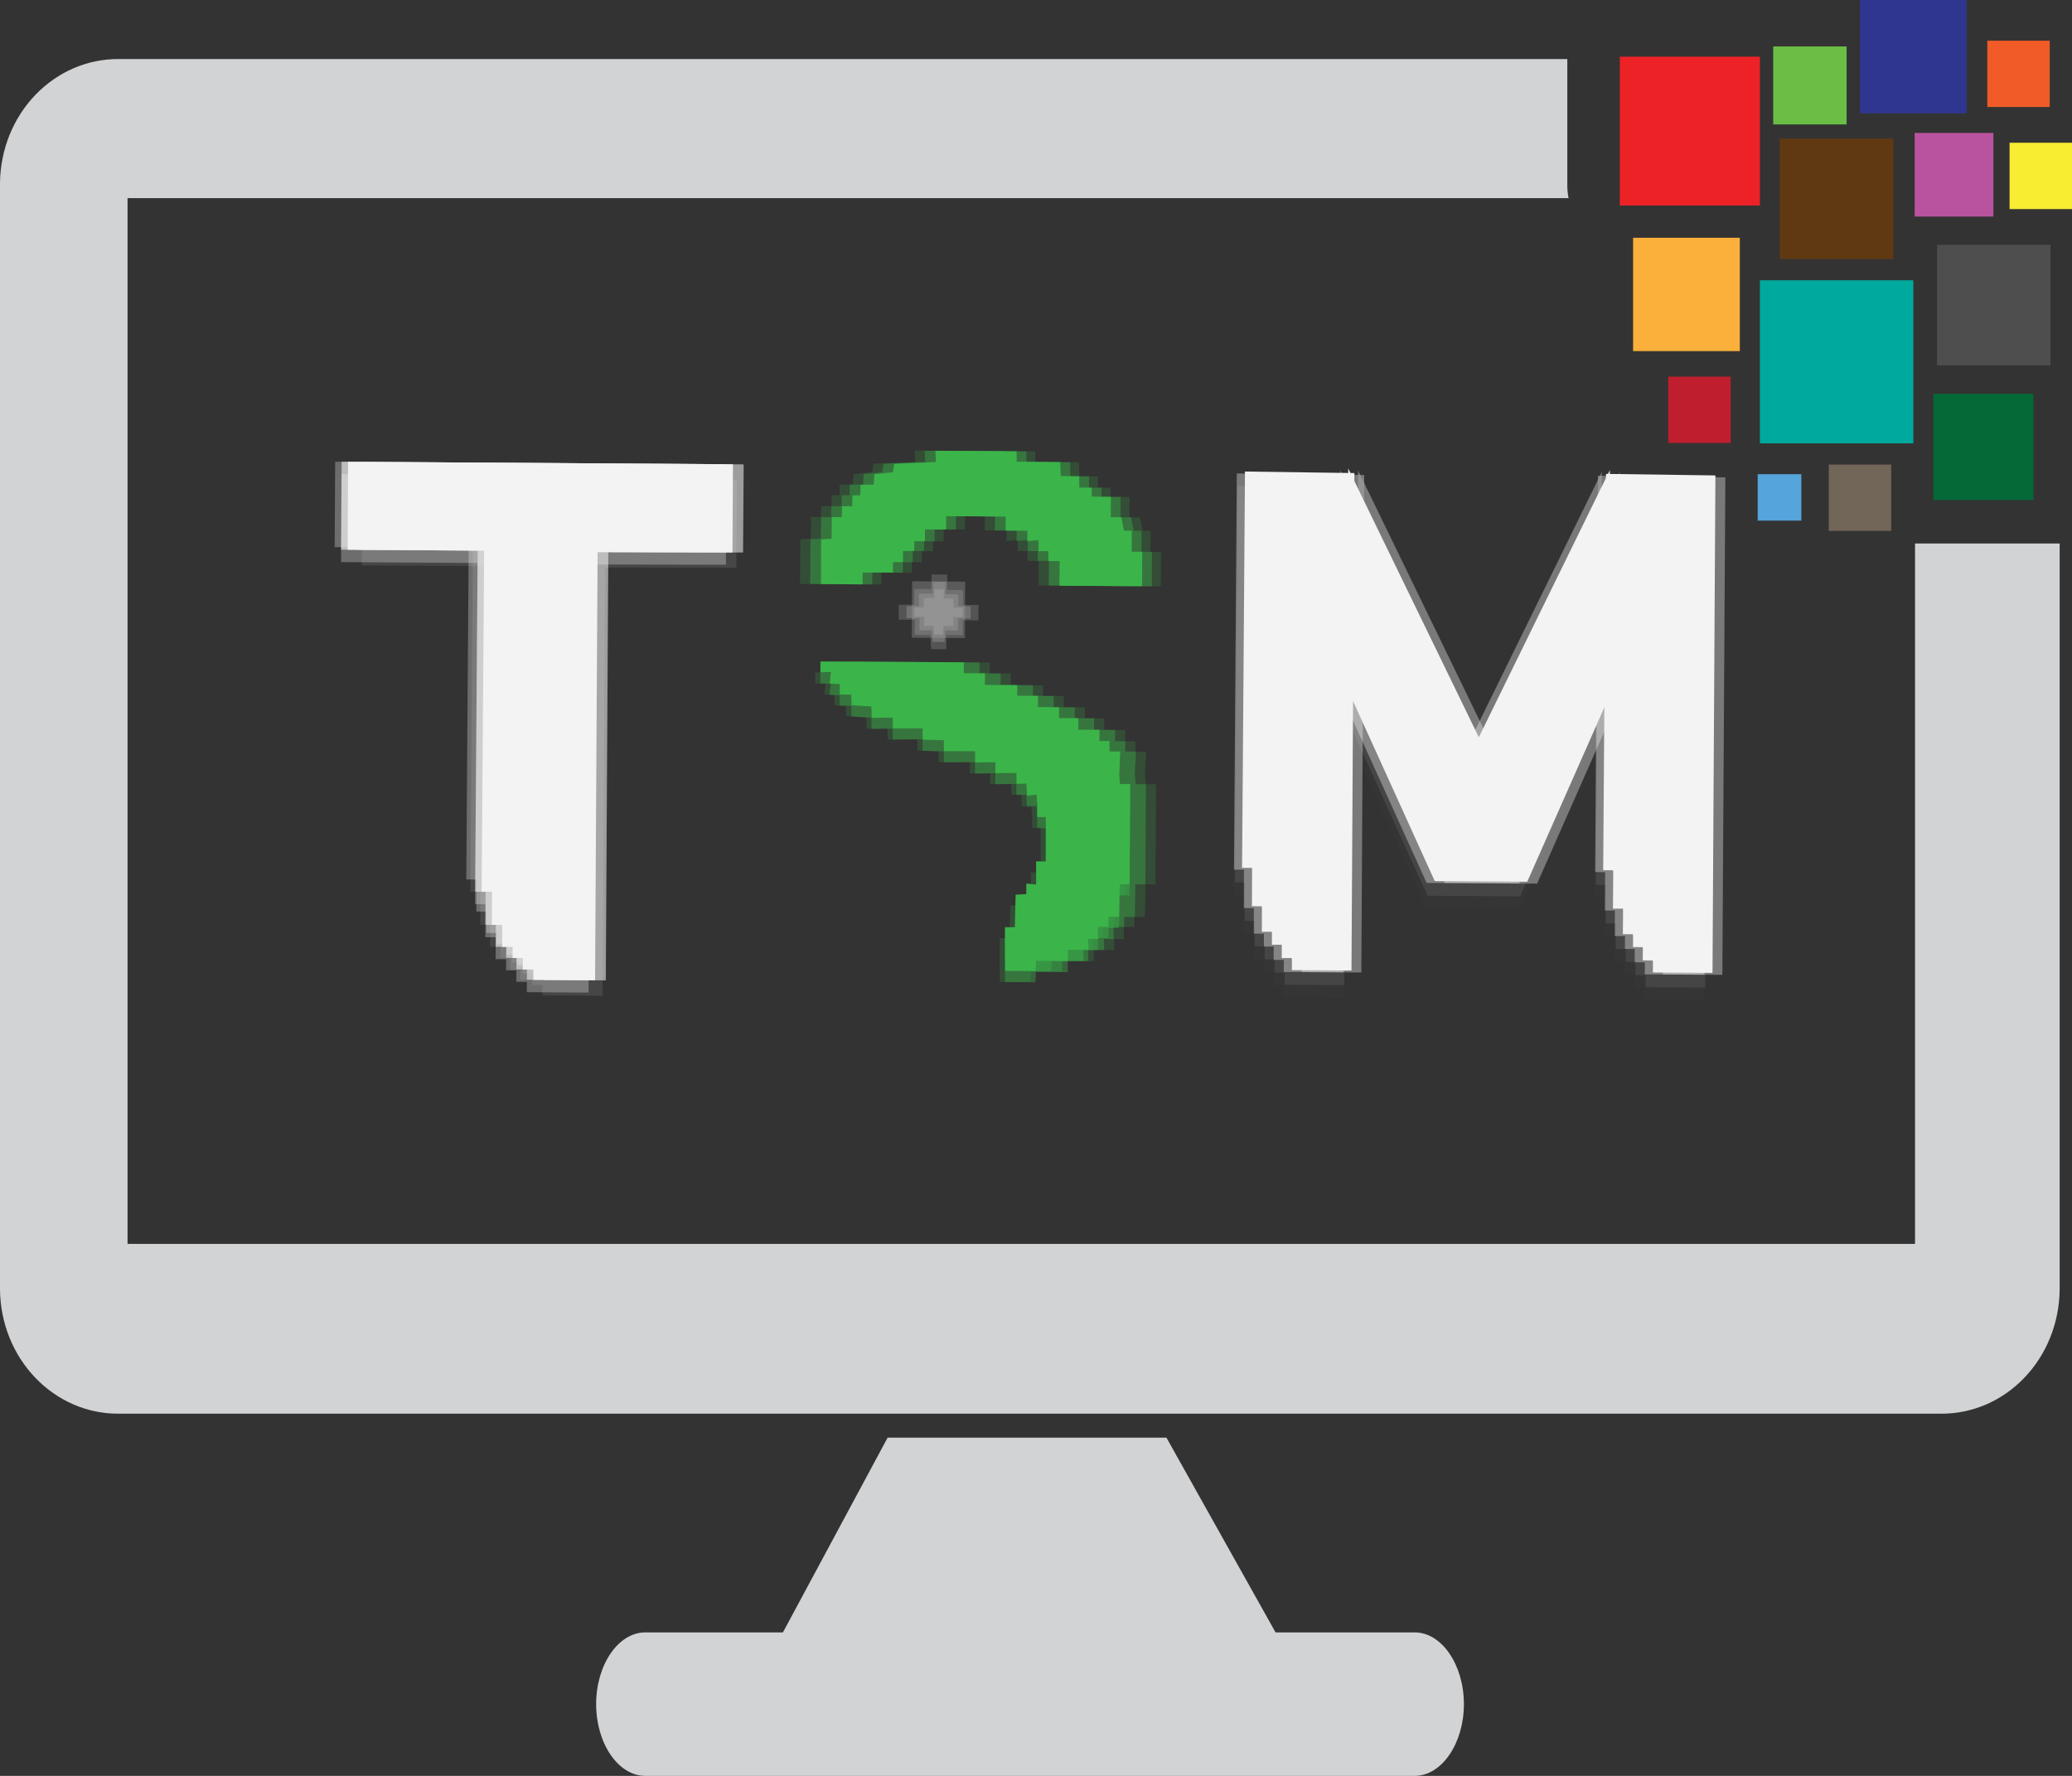 <svg width="70" height="60" viewBox="0 0 70 60" fill="none" xmlns="http://www.w3.org/2000/svg">
<rect x="0" y="0" width="70" height="60" fill="#333333" stroke="none"/>
<path d="M64.697 18.362V42.026H4.309V6.693H52.992C52.964 6.553 52.95 6.411 52.95 6.267V1.995H4.016C2.961 1.986 1.947 2.422 1.194 3.207C0.441 3.991 0.012 5.061 0 6.181V43.577C0.012 44.695 0.44 45.763 1.191 46.547C1.941 47.332 2.953 47.769 4.006 47.763H65.577C66.63 47.769 67.642 47.332 68.392 46.547C69.143 45.763 69.571 44.695 69.583 43.577V18.362H64.697Z" fill="#D1D3D4"/>
<path d="M47.793 55.152H43.093L39.407 48.573H29.987L26.45 55.152H21.799C20.887 55.152 20.14 56.246 20.14 57.576C20.14 58.906 20.887 60 21.799 60H47.793C48.706 60 49.456 58.906 49.456 57.576C49.456 56.246 48.706 55.152 47.793 55.152Z" fill="#D1D3D4"/>
<path opacity="0.4" d="M27.373 19.73L28.778 19.74L28.781 19.339L29.808 19.346L29.811 18.989L30.147 18.992V18.611L30.528 18.615V18.282H30.887L30.89 17.881L31.245 17.884L31.604 17.888V17.434L33.615 17.448L33.611 17.922L34.348 17.929L34.345 18.282L34.726 18.238L34.723 18.618L35.059 18.622L35.055 18.951L35.437 18.954L35.434 19.38L35.43 19.785L38.22 19.803L38.23 18.643L37.872 18.639L37.875 17.929L37.608 17.926L37.523 17.476L37.164 17.472L37.167 16.783L36.522 16.78V16.472L36.098 16.468L36.102 16.091L35.476 16.087L35.456 15.613L35.055 15.609L33.983 15.602V15.246L31.239 15.229L31.258 15.606L29.853 15.668L29.804 15.952L29.179 16.021L29.156 16.375L28.709 16.371L28.706 16.728L28.439 16.735L28.429 17.098L28.087 17.105L28.077 17.472L27.744 17.469L27.731 18.199L27.383 18.22L27.373 19.692" fill="#3BB54A"/>
<path opacity="0.2" d="M27.027 19.73L28.436 19.74L28.439 19.335L29.465 19.342V18.985L29.801 18.989L29.805 18.608L30.183 18.612L30.186 18.279L30.541 18.283L30.544 17.878L30.903 17.881L31.258 17.884L31.261 17.434L33.269 17.448L33.266 17.922L34.003 17.926V18.283L34.381 18.238V18.615L34.713 18.619V18.951H35.091L35.088 19.38V19.782L37.878 19.799L37.885 18.639L37.526 18.636L37.533 17.926L37.262 17.922L37.177 17.472L36.819 17.469L36.825 16.783L36.177 16.78L36.18 16.468H35.753L35.756 16.087L35.13 16.084L35.111 15.61L34.71 15.606L33.638 15.599L33.641 15.242L30.896 15.225L30.916 15.606L29.508 15.665L29.462 15.952L28.836 16.018L28.81 16.375L28.364 16.371V16.724L28.096 16.731L28.087 17.095L27.744 17.102L27.735 17.469L27.399 17.465L27.386 18.2L27.037 18.22L27.027 19.688" fill="#3BB54A"/>
<path opacity="0.4" d="M28.064 19.737L29.469 19.744L29.472 19.342L30.499 19.349L30.502 18.992L30.834 18.996L30.838 18.615L31.216 18.618L31.219 18.286L31.578 18.289V17.884L31.936 17.888L32.291 17.891L32.295 17.441L34.306 17.455L34.302 17.929L35.039 17.933L35.036 18.289L35.417 18.244L35.414 18.622L35.75 18.625L35.746 18.958L36.128 18.961L36.124 19.387L36.121 19.789L38.911 19.809L38.918 18.646L38.562 18.643L38.566 17.933L38.298 17.929L38.211 17.479L37.855 17.476L37.858 16.79L37.21 16.783L37.213 16.475H36.789V16.094L36.167 16.091L36.147 15.616L35.743 15.613L34.674 15.606V15.249L31.93 15.232L31.949 15.613L30.541 15.675L30.495 15.959L29.869 16.025L29.847 16.381L29.4 16.378L29.397 16.735L29.13 16.738L29.12 17.102L28.778 17.109L28.768 17.476L28.432 17.472L28.422 18.206L28.07 18.227L28.064 19.695" fill="#3BB54A"/>
<path opacity="0.2" d="M28.367 19.737L29.775 19.747L29.778 19.346L30.802 19.353L30.805 18.996H31.141L31.144 18.619L31.522 18.622L31.526 18.29H31.881L31.884 17.888L32.243 17.891H32.598L32.601 17.441L34.609 17.455L34.606 17.93L35.342 17.933V18.29L35.72 18.245V18.625H36.053V18.958L36.431 18.961L36.428 19.387V19.792L39.218 19.81L39.224 18.646H38.866L38.872 17.933H38.602L38.517 17.483L38.158 17.479L38.162 16.79L37.516 16.787V16.479L37.093 16.475L37.096 16.098L36.47 16.091L36.45 15.617H36.05L34.977 15.61L34.98 15.253L32.233 15.236L32.256 15.613L30.848 15.675L30.802 15.959L30.176 16.025L30.15 16.382L29.703 16.378V16.735L29.436 16.742L29.426 17.105L29.084 17.109L29.074 17.479L28.739 17.476L28.726 18.206L28.377 18.227L28.367 19.699" fill="#3BB54A"/>
<path opacity="0.4" d="M27.715 22.725L32.249 22.753L32.559 22.756V23.123L33.273 23.127L33.269 23.518L34.364 23.529L34.361 23.882L35.065 23.889L35.062 24.266L35.776 24.273V24.64L36.431 24.643L36.428 25.031L37.142 25.035L37.138 25.416H37.48V25.765L37.846 25.769L37.803 26.541L37.839 26.866L38.181 26.87L38.162 30.253L37.826 30.249L37.803 31.357L37.448 31.354L37.445 31.693L37.089 31.69L37.093 32.102H36.757L36.77 32.472L36.072 32.469L36.076 32.846L34.997 32.839L34.98 33.186L33.954 33.182L33.947 31.7L34.283 31.704L34.312 30.606L34.667 30.585L34.671 30.229L35.007 30.263L35.003 29.481H35.329L35.332 27.981H35.042V27.59L35.016 27.227L34.697 27.258L34.674 26.852L34.342 26.86L34.335 26.485L33.621 26.499L33.631 26.125L32.94 26.139L32.943 25.751L31.884 25.758L31.887 25.388L31.17 25.367L31.167 24.979L30.163 24.99L30.156 24.616L29.449 24.63L29.436 24.249L28.768 24.204L28.755 23.851L28.367 23.84L28.37 23.49L28.028 23.473L28.067 23.096L27.715 23.099V22.725Z" fill="#3BB54A"/>
<path opacity="0.2" d="M27.542 22.718L32.073 22.746L32.386 22.749L32.383 23.116L33.096 23.12V23.511L34.188 23.518V23.875L34.889 23.881V24.259L35.603 24.266L35.6 24.633L36.255 24.636L36.252 25.024L36.969 25.028L36.965 25.409H37.308L37.304 25.758L37.669 25.762L37.627 26.534L37.663 26.859L38.005 26.863L37.986 30.246L37.65 30.242L37.63 31.35L37.272 31.347V31.686L36.913 31.683L36.917 32.095L36.584 32.091L36.597 32.465L35.896 32.458L35.903 32.839L34.824 32.832L34.804 33.178L33.778 33.172L33.775 31.693L34.107 31.697L34.136 30.599L34.495 30.578V30.221L34.831 30.256L34.827 29.474H35.157V27.974H34.866L34.87 27.583L34.84 27.219L34.521 27.251L34.501 26.846L34.166 26.852L34.159 26.478L33.445 26.492L33.455 26.118L32.764 26.132L32.767 25.744L31.708 25.751L31.711 25.381L30.997 25.36L30.991 24.972L29.987 24.983L29.984 24.612L29.276 24.622L29.263 24.242L28.592 24.197L28.579 23.843L28.194 23.833V23.483L27.852 23.466L27.891 23.085L27.539 23.092L27.542 22.718Z" fill="#3BB54A"/>
<path opacity="0.4" d="M28.25 22.351L32.78 22.379L33.093 22.382L33.09 22.749L33.804 22.753V23.144L34.896 23.151V23.508L35.596 23.515V23.892L36.31 23.899L36.307 24.266L36.962 24.269L36.959 24.657L37.673 24.661V25.042L38.015 25.045L38.012 25.391L38.377 25.395L38.334 26.167L38.37 26.492L38.712 26.496L38.693 29.879L38.357 29.875L38.338 30.983L37.979 30.98L37.976 31.319L37.621 31.316L37.624 31.728H37.291L37.304 32.098L36.604 32.091L36.61 32.472L35.531 32.465L35.512 32.812L34.485 32.805L34.478 31.326L34.814 31.33L34.844 30.232L35.202 30.211V29.855L35.538 29.889L35.535 29.107H35.861L35.864 27.607H35.574L35.577 27.216L35.548 26.852L35.228 26.884L35.209 26.479L34.873 26.485L34.866 26.111L34.153 26.125L34.162 25.751L33.471 25.765L33.475 25.377L32.415 25.384L32.419 25.014L31.705 24.993L31.698 24.605L30.694 24.616L30.688 24.245L29.984 24.256L29.971 23.875L29.299 23.83L29.286 23.477L28.902 23.466V23.116L28.559 23.099L28.598 22.718L28.246 22.725L28.25 22.351Z" fill="#3BB54A"/>
<path opacity="0.2" d="M28.592 22.351L33.126 22.382L33.435 22.386V22.753L34.149 22.756L34.146 23.148L35.241 23.154L35.238 23.511L35.942 23.515L35.939 23.895L36.653 23.899V24.266L37.308 24.273L37.304 24.661L38.018 24.664L38.015 25.045H38.357V25.395H38.722L38.68 26.17L38.716 26.496H39.058L39.035 29.879H38.703L38.68 30.983H38.325L38.321 31.323L37.966 31.319L37.969 31.731L37.634 31.728L37.647 32.102L36.949 32.095L36.953 32.476L35.874 32.469L35.857 32.815L34.831 32.808L34.824 31.33L35.16 31.333L35.189 30.235L35.544 30.211L35.548 29.858L35.88 29.889V29.107L36.206 29.11V27.611L35.916 27.607L35.919 27.22L35.893 26.856L35.571 26.884L35.551 26.482L35.218 26.485L35.212 26.115L34.498 26.125L34.508 25.755L33.817 25.765L33.82 25.377L32.761 25.388L32.764 25.017L32.047 24.997L32.044 24.609L31.04 24.616L31.033 24.245L30.326 24.256L30.313 23.878L29.645 23.833L29.632 23.477L29.244 23.466L29.247 23.12L28.905 23.102L28.944 22.722L28.589 22.729L28.592 22.351Z" fill="#3BB54A"/>
<path d="M27.735 19.733L29.14 19.744L29.143 19.339L30.169 19.346V18.992H30.505L30.508 18.615H30.887L30.89 18.282L31.248 18.286V17.884L31.607 17.888H31.962L31.965 17.438L33.976 17.451L33.973 17.926L34.71 17.929L34.706 18.286L35.088 18.241L35.085 18.622H35.42L35.417 18.954L35.798 18.958L35.795 19.384L35.792 19.789L38.582 19.806L38.589 18.643H38.233L38.236 17.929H37.969L37.881 17.476H37.526L37.529 16.787L36.88 16.783L36.884 16.475L36.46 16.472V16.091L35.837 16.087L35.818 15.613L35.414 15.609L34.345 15.602V15.249L31.6 15.229L31.62 15.609L30.212 15.672L30.166 15.956L29.54 16.021L29.518 16.378L29.071 16.375L29.068 16.731L28.8 16.738L28.791 17.102L28.448 17.105L28.439 17.472H28.103L28.093 18.203L27.741 18.224L27.735 19.695" fill="#3BB54A"/>
<path d="M27.718 22.348L32.249 22.375L32.562 22.379L32.559 22.746L33.276 22.749L33.273 23.141L34.368 23.148L34.364 23.504L35.068 23.511L35.065 23.889L35.779 23.895L35.776 24.262L36.431 24.266V24.654L37.145 24.657L37.142 25.038H37.484V25.388L37.846 25.391L37.806 26.163L37.839 26.489L38.181 26.492L38.162 29.875L37.829 29.872L37.806 30.98L37.448 30.977V31.316L37.089 31.312L37.096 31.724L36.76 31.721L36.773 32.095L36.072 32.088L36.079 32.469L35 32.462L34.984 32.808L33.957 32.801L33.95 31.326H34.286L34.312 30.229L34.671 30.208L34.674 29.851L35.007 29.886L35.003 29.103H35.332V27.604H35.042L35.046 27.213L35.02 26.849L34.697 26.88L34.677 26.475L34.342 26.482L34.338 26.111L33.624 26.122L33.634 25.748L32.943 25.762V25.374L31.887 25.381V25.01L31.173 24.99L31.17 24.602L30.163 24.612L30.16 24.242L29.452 24.252L29.439 23.871L28.771 23.826L28.758 23.473L28.37 23.463L28.373 23.113L28.031 23.096L28.07 22.715L27.715 22.722L27.718 22.348Z" fill="#3BB54A"/>
<g opacity="0.61">
<path opacity="0.28" d="M31.47 19.442L31.467 19.903L30.887 19.899L30.883 20.433L30.362 20.429L30.358 20.938L30.909 20.942L30.906 21.447L31.431 21.451L31.454 21.932L31.969 21.936L31.972 21.454L32.523 21.458L32.526 20.956L33.054 20.959L33.057 20.44L32.542 20.436L32.532 19.941L31.998 19.927L32.001 19.411L31.457 19.408L31.47 19.442Z" fill="#F2F2F2"/>
<path opacity="0.36" d="M31.516 19.681L31.512 20.055L31.046 20.052V20.478H30.626L30.622 20.886L31.066 20.89L31.062 21.295L31.486 21.298L31.503 21.686L31.916 21.69L31.92 21.302L32.363 21.305L32.366 20.9H32.79L32.793 20.485L32.379 20.481L32.373 20.083L31.943 20.073L31.946 19.657L31.506 19.654L31.516 19.681Z" fill="#F2F2F2"/>
<path opacity="0.42" d="M31.564 19.927L31.561 20.208L31.209 20.204V20.526H30.893L30.89 20.835L31.226 20.838L31.222 21.143H31.538L31.555 21.437H31.864L31.868 21.146L32.203 21.15V20.845H32.523L32.526 20.53H32.213L32.207 20.229L31.884 20.222L31.887 19.907H31.555L31.564 19.927Z" fill="#F2F2F2"/>
<path opacity="0.34" d="M32.608 19.652L30.815 19.64L30.804 21.545L32.596 21.557L32.608 19.652Z" fill="#F2F2F2"/>
</g>
<path opacity="0.55" d="M11.542 15.599L11.525 18.573L16.137 18.601L16.053 30.128L16.405 30.132L16.398 31.243L16.75 31.247L16.747 31.988L17.102 31.991L17.099 32.365H17.448L17.445 32.753H17.803L17.8 33.102L19.886 33.116L19.971 18.653L24.527 18.663L24.544 15.686L11.542 15.599Z" fill="#F3F3F3"/>
<path opacity="0.3" d="M11.323 15.599L11.307 18.487L15.834 18.515L15.753 29.713L16.095 29.716L16.092 30.797L16.434 30.8L16.431 31.52H16.783L16.78 31.884L17.119 31.887L17.115 32.261L17.467 32.265L17.464 32.604L19.514 32.618L19.596 18.563L24.064 18.577L24.084 15.682L11.323 15.599Z" fill="#F3F3F3"/>
<path opacity="0.1" d="M11.542 15.599L11.525 18.573L15.975 18.601L15.89 30.128H16.229L16.222 31.243L16.561 31.247L16.558 31.988L16.904 31.991L16.9 32.361L17.233 32.365V32.749L17.575 32.753V33.102L19.586 33.116L19.674 18.65L24.064 18.66L24.084 15.682L11.542 15.599Z" fill="#F3F3F3"/>
<path opacity="0.3" d="M11.538 16.018L11.522 18.992L16.134 19.02L16.049 30.547L16.401 30.551L16.395 31.666H16.747L16.744 32.407L17.099 32.41V32.784H17.445L17.441 33.172H17.8L17.797 33.522L19.883 33.535L19.967 19.072L24.524 19.082L24.54 16.105L11.538 16.018Z" fill="#F3F3F3"/>
<path opacity="0.1" d="M12.239 16.125L12.22 19.1L16.711 19.127L16.627 30.654H16.969L16.962 31.769L17.304 31.773L17.301 32.514L17.647 32.517V32.888L17.982 32.891L17.979 33.276L18.328 33.279L18.325 33.629L20.358 33.643L20.443 19.176L24.876 19.186L24.892 16.208L12.239 16.125Z" fill="#F3F3F3"/>
<path opacity="0.55" d="M12.122 15.602L12.106 18.577L16.718 18.605L16.633 30.132L16.985 30.135L16.978 31.25H17.331L17.327 31.991L17.683 31.994V32.368H18.028L18.025 32.756H18.38V33.106L20.466 33.123L20.551 18.657L25.104 18.667L25.124 15.689L12.122 15.602Z" fill="#F3F3F3"/>
<path d="M11.76 15.602L11.744 18.573L16.356 18.605L16.271 30.128L16.623 30.132L16.617 31.247L16.969 31.25L16.965 31.991H17.321L17.317 32.365L17.666 32.368L17.663 32.753L18.021 32.756L18.018 33.106L20.104 33.12L20.189 18.653L24.746 18.667L24.762 15.686L11.76 15.602Z" fill="#F3F3F3"/>
<g opacity="0.6">
<path opacity="0.6" d="M49.687 24.972L54.114 15.945L54.081 23.612L51.323 29.851L48.197 29.83L45.349 23.553L45.274 15.887L49.687 24.972Z" fill="#F3F3F3"/>
<path opacity="0.6" d="M41.783 15.994L41.688 29.384H42.027L42.021 30.679L42.36 30.682L42.357 31.544H42.699V31.981H43.031L43.028 32.431H43.374L43.37 32.839L45.385 32.853L45.482 16.046L41.783 15.994Z" fill="#F3F3F3"/>
<path opacity="0.6" d="M53.983 16.073L53.889 29.463L54.227 29.467L54.218 30.762H54.557L54.553 31.624L54.899 31.628L54.896 32.06L55.228 32.064L55.225 32.511L55.57 32.514L55.567 32.919L57.581 32.933L57.679 16.125L53.983 16.073Z" fill="#F3F3F3"/>
</g>
<g opacity="0.3">
<path opacity="0.3" d="M49.713 25.405L54.143 16.378L54.107 24.041L51.353 30.284L48.227 30.263L45.378 23.986L45.303 16.319L49.713 25.405Z" fill="#F3F3F3"/>
<path opacity="0.3" d="M41.812 16.423L41.718 29.813L42.057 29.817L42.05 31.112L42.389 31.115L42.383 31.974L42.728 31.977L42.725 32.41L43.061 32.413L43.057 32.86L43.403 32.864L43.4 33.269L45.414 33.283L45.512 16.479L41.812 16.423Z" fill="#F3F3F3"/>
<path opacity="0.3" d="M54.012 16.506L53.918 29.896H54.254L54.247 31.195H54.586L54.583 32.057L54.925 32.06V32.493H55.257L55.254 32.943H55.6L55.596 33.352L57.611 33.366L57.708 16.558L54.012 16.506Z" fill="#F3F3F3"/>
</g>
<g opacity="0.1">
<path opacity="0.1" d="M49.687 25.828L54.114 16.801L54.081 24.463L51.323 30.706L48.201 30.686L45.349 24.408L45.274 16.742L49.687 25.828Z" fill="#F3F3F3"/>
<path opacity="0.1" d="M41.786 16.849L41.688 30.239H42.031L42.021 31.534L42.36 31.537L42.357 32.396L42.699 32.4V32.832L43.031 32.836L43.028 33.282L43.374 33.286L43.37 33.691L45.385 33.705L45.482 16.898L41.786 16.849Z" fill="#F3F3F3"/>
<path opacity="0.1" d="M53.983 16.929L53.889 30.319L54.227 30.322L54.221 31.614L54.56 31.617L54.553 32.479H54.899L54.896 32.916H55.228V33.366H55.57V33.774L57.581 33.788L57.679 16.981L53.983 16.929Z" fill="#F3F3F3"/>
</g>
<g opacity="0.6">
<path opacity="0.6" d="M50.293 24.976L54.719 15.949L54.687 23.615L51.929 29.855L48.807 29.834L45.955 23.556L45.88 15.893L50.293 24.976Z" fill="#F3F3F3"/>
<path opacity="0.6" d="M42.392 15.997L42.298 29.387L42.637 29.39L42.627 30.686H42.966L42.963 31.548H43.308L43.305 31.984L43.638 31.987L43.634 32.434H43.98L43.977 32.843L45.991 32.856L46.089 16.049L42.392 15.997Z" fill="#F3F3F3"/>
<path opacity="0.6" d="M54.589 16.077L54.495 29.467L54.834 29.47L54.827 30.765L55.166 30.769L55.16 31.627L55.505 31.631L55.502 32.064L55.837 32.067L55.834 32.514L56.176 32.517V32.922L58.188 32.936L58.289 16.129L54.589 16.077Z" fill="#F3F3F3"/>
</g>
<path d="M49.961 24.91L54.387 15.883L54.355 23.549L51.597 29.789L48.471 29.768L45.622 23.49L45.547 15.824L49.961 24.91Z" fill="#F3F3F3"/>
<path d="M42.06 15.931L41.962 29.321H42.301L42.295 30.616L42.634 30.62L42.63 31.482H42.973L42.969 31.918H43.305L43.302 32.368H43.647L43.644 32.777L45.658 32.791L45.756 15.983L42.06 15.931Z" fill="#F3F3F3"/>
<path d="M54.257 16.011L54.162 29.401L54.501 29.404L54.492 30.699H54.834L54.827 31.561L55.173 31.565L55.169 31.998L55.502 32.001L55.499 32.448L55.844 32.451L55.841 32.856L57.855 32.87L57.953 16.063L54.257 16.011Z" fill="#F3F3F3"/>
<path d="M60.857 16.021H59.381V17.59H60.857V16.021Z" fill="#55A4DB"/>
<path d="M63.892 15.696H61.783V17.936H63.892V15.696Z" fill="#726658"/>
<path d="M68.696 13.303H65.316V16.894H68.696V13.303Z" fill="#046937"/>
<path d="M58.777 8.033H55.172V11.863H58.777V8.033Z" fill="#FBB03C"/>
<path d="M64.641 9.47H59.456V14.979H64.641V9.47Z" fill="#00A99D"/>
<path d="M66.441 0H62.836V3.83H66.441V0Z" fill="#2E3690"/>
<path d="M63.964 4.681H60.13V8.753H63.964V4.681Z" fill="#603913"/>
<path d="M59.456 1.915H54.723V6.943H59.456V1.915Z" fill="#EC2227"/>
<path d="M67.343 4.491H64.684V7.317H67.343V4.491Z" fill="#B9539F"/>
<path d="M69.273 8.272H65.44V12.344H69.273V8.272Z" fill="#4E4E4E"/>
<path d="M62.386 1.569H59.905V4.204H62.386V1.569Z" fill="#6ABD45"/>
<path d="M69.247 1.375H67.138V3.615H69.247V1.375Z" fill="#F15B27"/>
<path d="M70 4.823H67.891V7.064H70V4.823Z" fill="#F9ED32"/>
<path d="M58.468 12.725H56.359V14.966H58.468V12.725Z" fill="#BE1E2D"/>
</svg>
